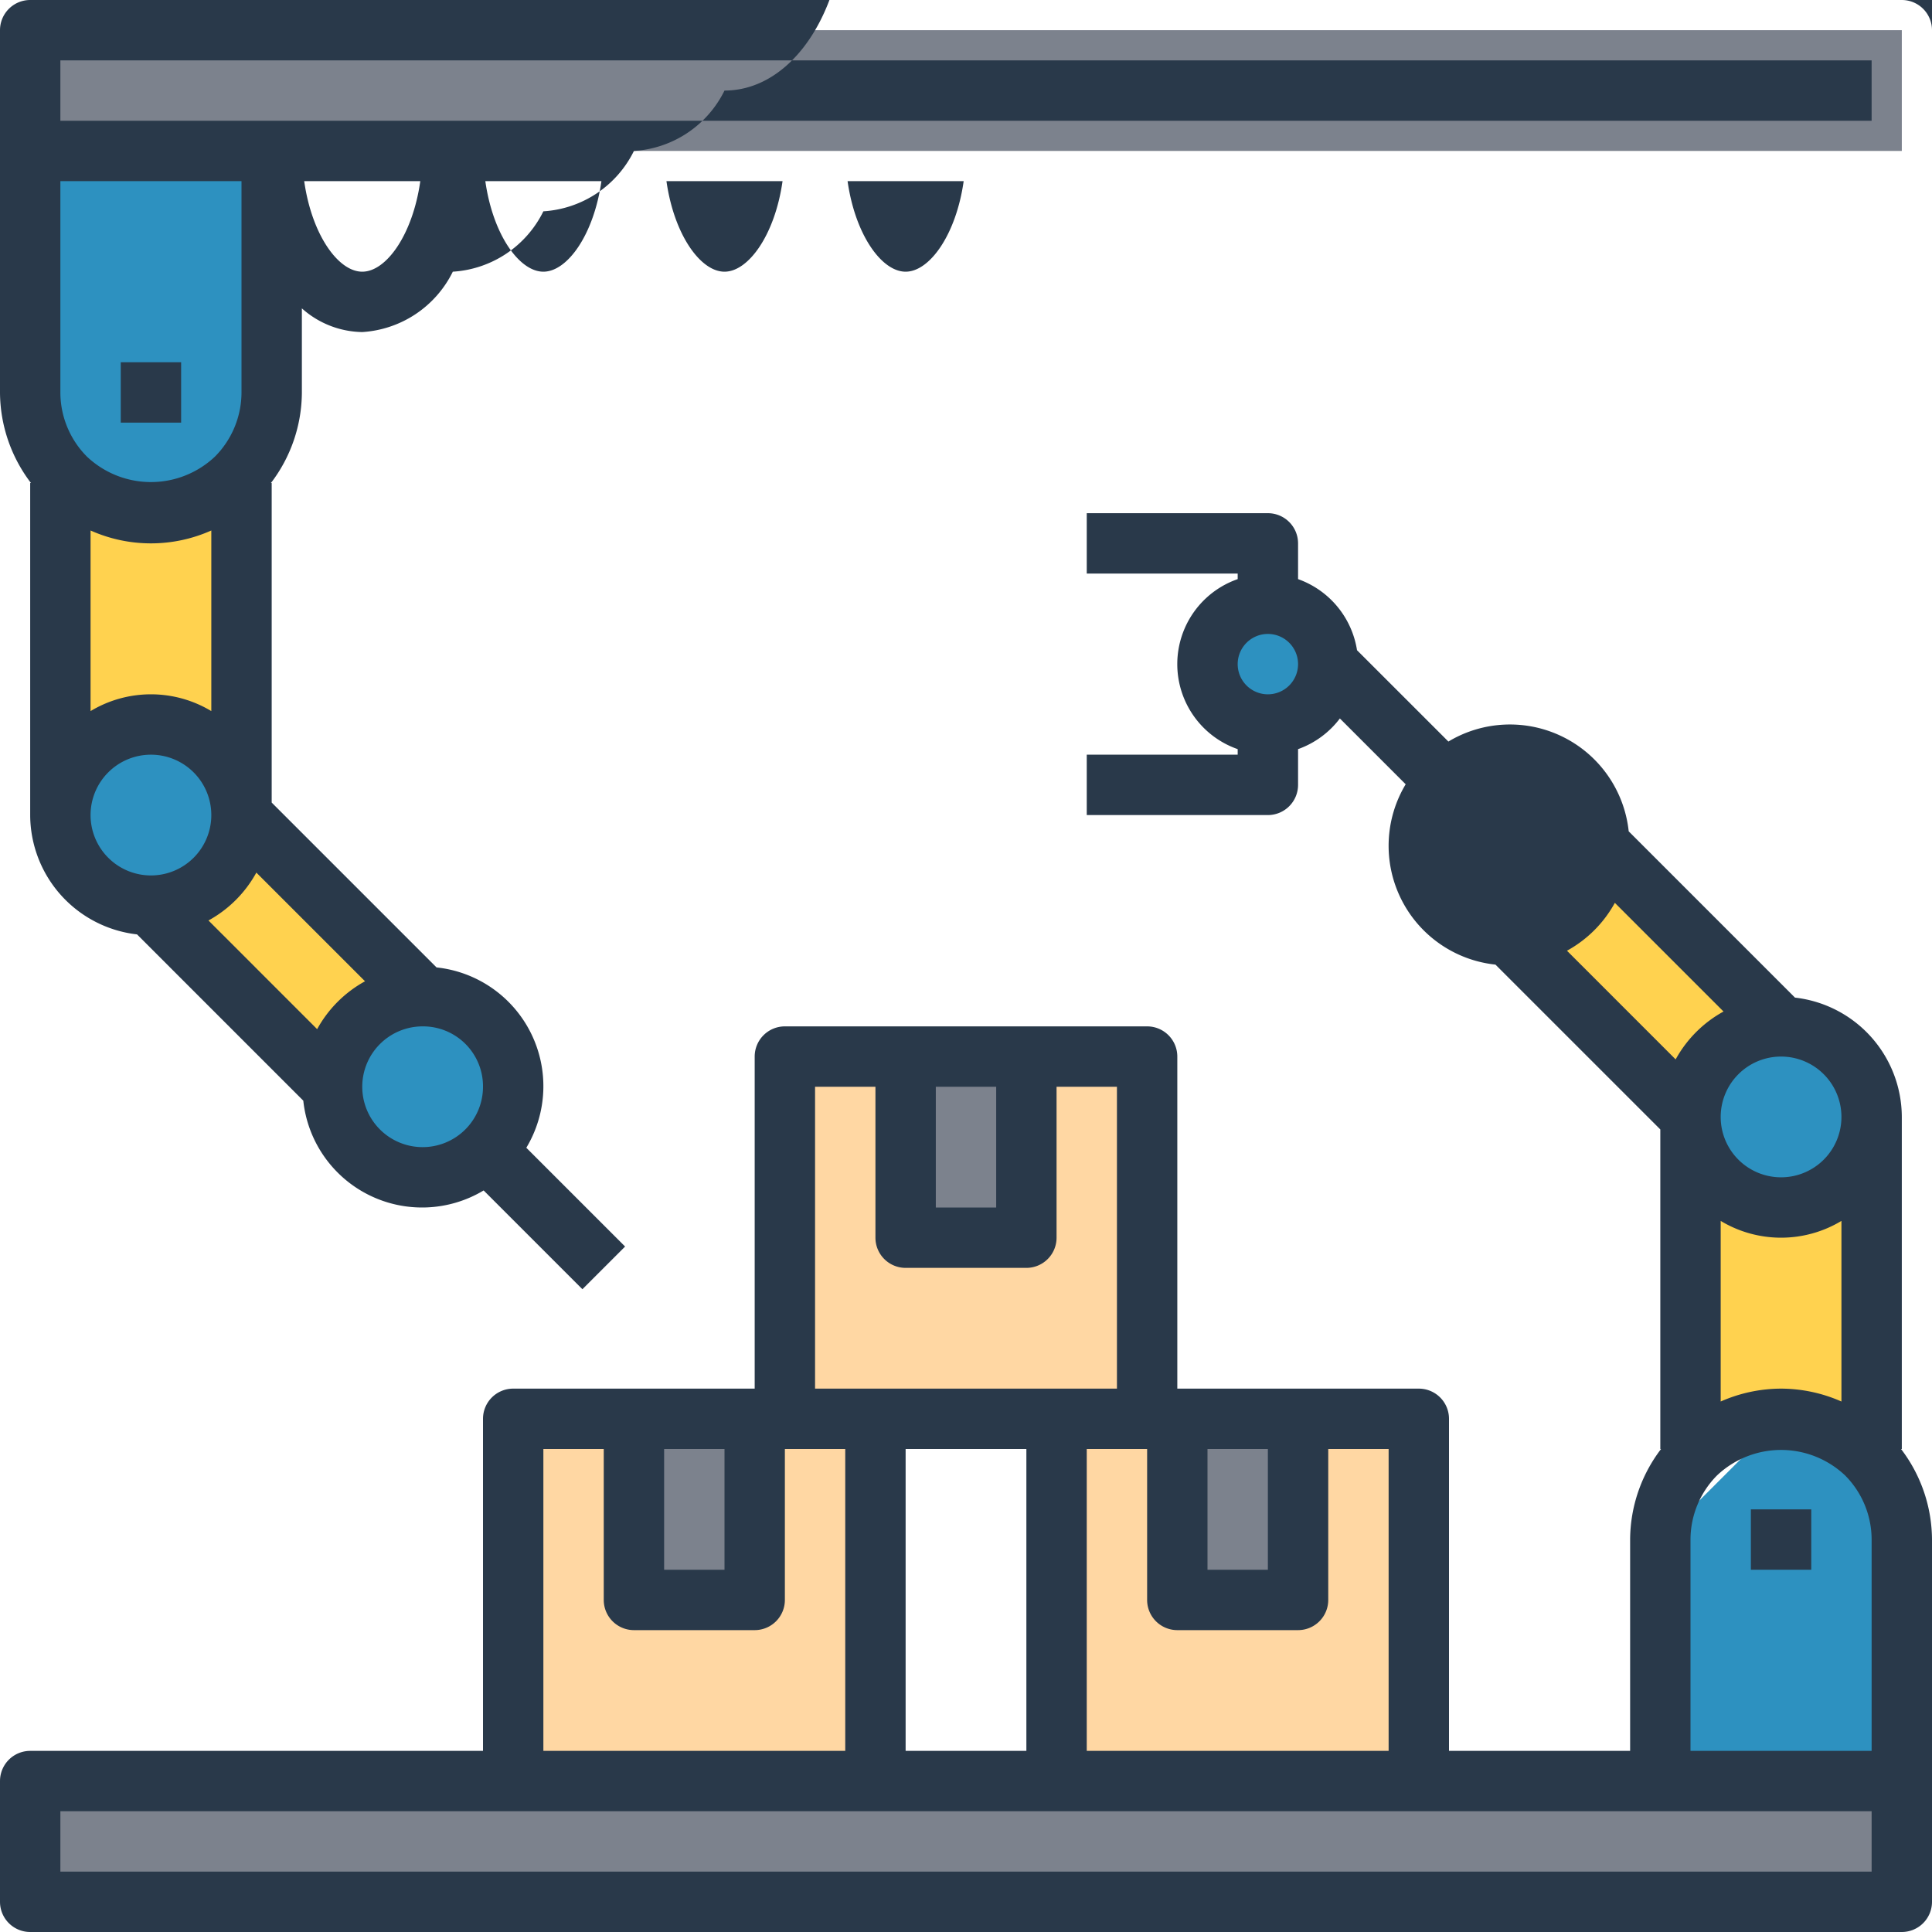 <svg xmlns="http://www.w3.org/2000/svg" viewBox="0 0 64 64"><defs><style>.cls-1{fill:#ffd24f;}.cls-2{fill:#2d91c0;}.cls-3{fill:#7c828d;}.cls-4{fill:#ffd7a3;}.cls-5{fill:#29394a;}</style></defs><title>14-robot arms</title><g id="_14-robot_arms" data-name="14-robot arms"><path class="cls-1" d="M62,37V48l-.17.17a4.008,4.008,0,0,0-5.66,0L56,48V37a3,3,0,0,0,6,0Z"/><path class="cls-1" d="M59,34a3,3,0,0,0-3,3l-6-6a3,3,0,0,0,3-3Z"/><path class="cls-1" d="M8,27l6,6a3,3,0,0,0-3,3L5,30A3,3,0,0,0,8,27Z"/><path class="cls-1" d="M8,16V27a3,3,0,0,0-6,0V16l.17-.17a4.008,4.008,0,0,0,5.66,0Z"/><circle class="cls-2" cx="42" cy="22" r="2"/><circle class="cls-2" cx="59" cy="37" r="3"/><path class="cls-2" d="M47.88,25.88A3,3,0,1,1,47,28,2.993,2.993,0,0,1,47.88,25.88Z"/><path class="cls-2" d="M16.12,38.12A3,3,0,1,1,17,36,2.993,2.993,0,0,1,16.12,38.12Z"/><circle class="cls-2" cx="5" cy="27" r="3"/><path class="cls-2" d="M5,17a3.995,3.995,0,0,1-4-4V5H9v8a3.995,3.995,0,0,1-4,4Z"/><path class="cls-2" d="M59,47a3.995,4.977,0,0,1,4,4v8H55V51a3.995,0,0,1,4-4Z"/><polygon class="cls-3" points="63 1 63 5 33 5 27 5 21 5 15 5 9 5 1 5 1 1 63 1"/><polygon class="cls-3" points="63 59 63 63 1 63 1 59 17 59 29 59 35 59 47 59 55 59 63 59"/><rect class="cls-3" x="21" y="47" width="4" height="6"/><rect class="cls-3" x="39" y="47" width="4" height="6"/><rect class="cls-3" x="30" y="35" width="4" height="6"/><polygon class="cls-4" points="26 47 29 47 29 59 17 59 17 47 21 47 21 53 25 53 25 47 26 47"/><polygon class="cls-4" points="39 47 39 53 43 53 43 47 47 47 47 59 35 59 35 47 38 47 39 47"/><polygon class="cls-4" points="38 35 38 47 35 47 29 47 26 47 26 35 30 35 30 41 34 41 34 35 38 35"/><path class="cls-5" d="M63,48V37a3.99,3.99,0,0,0-3.539-3.953l-5.508-5.508a3.957,3.957,0,0,0-5.973-2.974l-3.027-3.026A2.991,2.991,0,0,0,43,19.184V18a1,1,0,0,0-1-1H36v2h5v.184a2.982,2.982,0,0,0,0,5.632V25H36v2h6a1,1,0,0,0,1-1V24.816A2.991,2.991,0,0,0,44.385,23.8l2.18,2.18a3.958,3.958,0,0,0,2.974,5.974L55,37.414V48h.025A4.974,4.974,0,0,0,54,51v7H48V47a1,1,0,0,0-1-1H39V35a1,1,0,0,0-1-1H26a1,1,0,0,0-1,1V46H17a1,1,0,0,0-1,1V58H1a1,1,0,0,0-1,1v4a1,1,0,0,0,1,1H63a1,1,0,0,0,1-1V51a4.977,4.977,0,0,0-1.026-3Zm-4-2a4.979,4.979,0,0,0-2,.427V40.444a3.875,3.875,0,0,0,4,0v5.983A4.979,4.979,0,0,0,59,46Zm2.118,2.872A3.018,3.018,0,0,1,62,51v7H56V51a3.022,3.022,0,0,1,.877-2.123A3.088,3.088,0,0,1,61.118,48.872ZM53.494,29.908l3.6,3.6a4.006,4.006,0,0,0-1.586,1.586l-3.6-3.6A4.006,4.006,0,0,0,53.494,29.908ZM61,37a2,2,0,1,1-2-2A2,2,0,0,1,61,37ZM42,23a1,1,0,1,1,1-1A1,1,0,0,1,42,23ZM46,58H36V48h2v5a1,1,0,0,0,1,1h4a1,1,0,0,0,1-1V48h2ZM30,48h4V58H30Zm10,0h2v4H40ZM31,36h2v4H31Zm-4,0h2v5a1,1,0,0,0,1,1h4a1,1,0,0,0,1-1V36h2V46H27ZM22,48h2v4H22Zm-4,0h2v5a1,1,0,0,0,1,1h4a1,1,0,0,0,1-1V48h2V58H18ZM2,62V60H62v2Z"/><rect class="cls-5" x="58" y="50" width="2" height="2"/><path class="cls-5" d="M63,0H1A1,1,0,0,0,0,1V13a4.975,4.975,0,0,0,1.026,3H1V27a3.99,3.99,0,0,0,3.539,3.953l5.508,5.508a3.958,3.958,0,0,0,5.974,2.974l3.272,3.272,1.414-1.414-3.272-3.272a3.958,3.958,0,0,0-2.974-5.974L9,26.586V16H8.975A4.971,4.971,0,0,0,10,13V10.215A3.067,3.067,0,0,0,12,11a3.589,3.589,0,0,0,3-2,3.589,3.589,0,0,0,3-2,3.589,3.589,0,0,0,3-2,3.589,3.589,0,0,0,3-2c2.015,0,3.633-2.129,3.942-5H63a1,1,0,0,0,1-1V1A1,1,0,0,0,63,0ZM10.506,34.092l-3.6-3.6a4.006,4.006,0,0,0,1.586-1.586l3.6,3.6A4.006,4.006,0,0,0,10.506,34.092ZM7,23.556a3.875,3.875,0,0,0-4,0V17.573a4.9,4.9,0,0,0,4,0ZM2.882,15.128A3.018,3.018,0,0,1,2,13V6H8v7a3.022,3.022,0,0,1-.877,2.123A3.087,3.087,0,0,1,2.882,15.128ZM3,27a2,2,0,1,1,2,2A2,2,0,0,1,3,27Zm13,9a2,2,0,1,1-2-2A1.986,1.986,0,0,1,16,36ZM12,9c-.8,0-1.673-1.233-1.923-3h3.846C13.673,7.767,12.8,9,12,9Zm6,0c-.8,0-1.673-1.233-1.923-3h3.846C19.673,7.767,18.8,9,18,9Zm6,0c-.8,0-1.673-1.233-1.923-3h3.846C25.673,7.767,24.8,9,24,9Zm6,0c-.8,0-1.673-1.233-1.923-3h3.846C31.673,7.767,30.8,9,30,9ZM62,4H2V2H62Z"/><rect class="cls-5" x="4" y="12" width="2" height="2"/></g></svg>